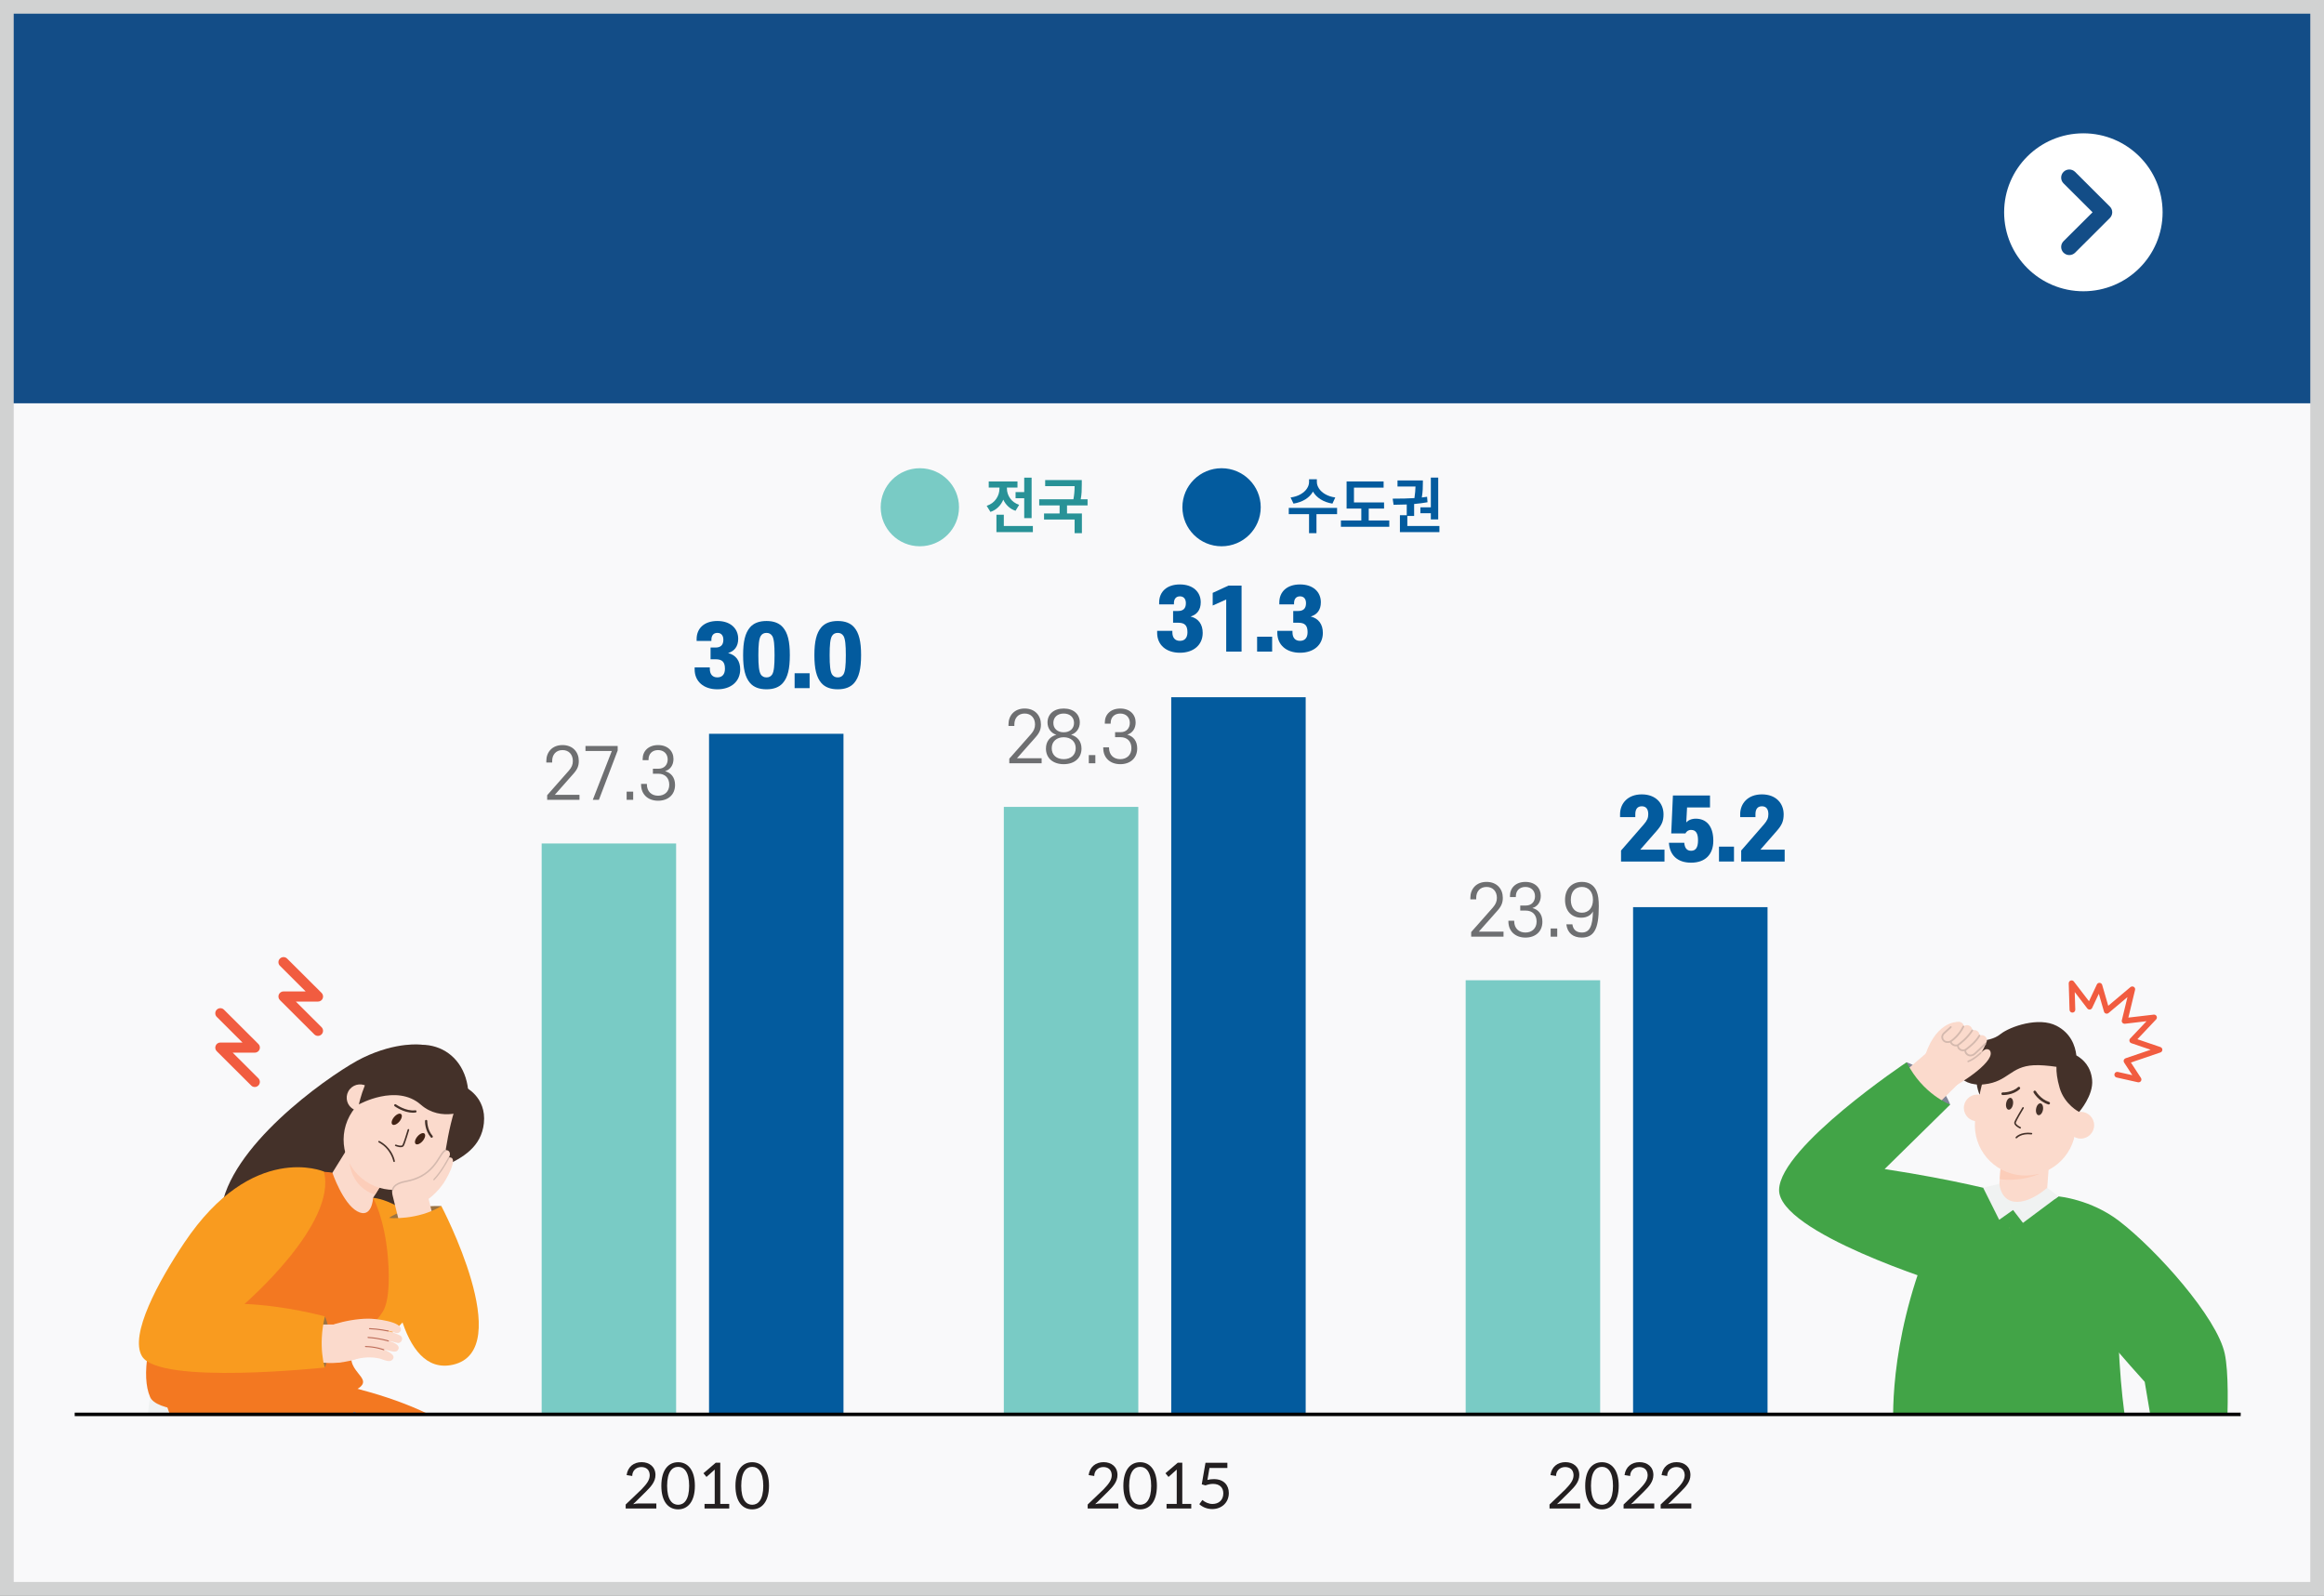 <?xml version="1.0" encoding="utf-8"?>
<!-- Generator: Adobe Illustrator 15.1.0, SVG Export Plug-In . SVG Version: 6.00 Build 0)  -->
<!DOCTYPE svg PUBLIC "-//W3C//DTD SVG 1.1//EN" "http://www.w3.org/Graphics/SVG/1.1/DTD/svg11.dtd">
<svg version="1.1" id="Layer_1" xmlns="http://www.w3.org/2000/svg" xmlns:xlink="http://www.w3.org/1999/xlink" x="0px" y="0px"
	 width="300px" height="206px" viewBox="0 0 300 206" enable-background="new 0 0 300 206" xml:space="preserve">
<rect x="0" y="0" width="300" height="206" fill="#808080" stroke="none"/>
<g>
	<rect x="0.885" y="0.884" fill="#F9F9FA" width="298.23" height="204.229"/>
	<rect x="0.885" y="0.884" fill="#134D87" width="298.23" height="51.18"/>
	<g>
		<path fill="#FFFFFF" d="M279.166,27.406c0,5.633-4.58,10.195-10.23,10.195l0,0c-5.65,0-10.227-4.563-10.227-10.195l0,0
			c0-5.629,4.576-10.195,10.227-10.195l0,0C274.586,17.211,279.166,21.777,279.166,27.406L279.166,27.406z"/>
		<path fill="#134D87" d="M272.355,26.665l-4.486-4.476c-0.413-0.409-1.08-0.409-1.49,0c-0.41,0.412-0.41,1.077,0,1.485l3.746,3.731
			l-3.746,3.73c-0.41,0.412-0.41,1.078,0,1.49c0.207,0.202,0.476,0.304,0.743,0.304c0.269,0,0.541-0.102,0.747-0.304l4.486-4.476
			c0.199-0.203,0.309-0.471,0.309-0.745C272.664,27.128,272.555,26.86,272.355,26.665z"/>
	</g>
	<g>
		<g>
			<path fill="#231F20" d="M84.726,194.745h-3.96v-0.514l2.038-1.949c0.62-0.657,1.069-1.164,1.069-1.851
				c-0.025-0.709-0.475-1.038-1.084-1.038c-0.679,0-1.175,0.481-1.175,1.153l-0.726-0.115c0.152-1.085,0.932-1.67,1.937-1.67
				c1.008,0,1.788,0.607,1.788,1.651c0,0.872-0.563,1.486-1.229,2.151l-1.65,1.627c0.225-0.064,0.468-0.094,0.667-0.094h2.325
				V194.745z"/>
			<path fill="#231F20" d="M87.536,194.856c-1.223,0-2.165-0.954-2.165-3.04c0-2.094,0.942-3.048,2.165-3.048
				c1.215,0,2.165,0.954,2.165,3.048C89.701,193.902,88.751,194.856,87.536,194.856z M87.536,189.369
				c-0.747,0-1.418,0.61-1.418,2.447c0,1.829,0.671,2.447,1.418,2.447c0.75,0,1.425-0.618,1.425-2.447
				C88.961,189.979,88.286,189.369,87.536,189.369z"/>
			<path fill="#231F20" d="M94.136,194.745h-3.188v-0.593h1.313v-4.234c0-0.072,0-0.145,0.008-0.202l-1.07,0.954l-0.395-0.474
				l1.588-1.362h0.588v5.318h1.156V194.745z"/>
			<path fill="#231F20" d="M97.099,194.856c-1.219,0-2.161-0.954-2.161-3.04c0-2.094,0.942-3.048,2.161-3.048
				s2.169,0.954,2.169,3.048C99.268,193.902,98.317,194.856,97.099,194.856z M97.099,189.369c-0.747,0-1.414,0.61-1.414,2.447
				c0,1.829,0.667,2.447,1.414,2.447c0.751,0,1.429-0.618,1.429-2.447C98.527,189.979,97.85,189.369,97.099,189.369z"/>
		</g>
	</g>
	<g>
		<g>
			<path fill="#231F20" d="M144.366,194.745h-3.96v-0.514l2.038-1.949c0.62-0.657,1.069-1.164,1.069-1.851
				c-0.025-0.709-0.475-1.038-1.084-1.038c-0.678,0-1.175,0.481-1.175,1.153l-0.726-0.115c0.152-1.085,0.933-1.67,1.937-1.67
				c1.009,0,1.788,0.607,1.788,1.651c0,0.872-0.563,1.486-1.229,2.151l-1.65,1.627c0.226-0.064,0.468-0.094,0.668-0.094h2.324
				V194.745z"/>
			<path fill="#231F20" d="M147.177,194.856c-1.222,0-2.165-0.954-2.165-3.04c0-2.094,0.943-3.048,2.165-3.048
				c1.215,0,2.165,0.954,2.165,3.048C149.342,193.902,148.392,194.856,147.177,194.856z M147.177,189.369
				c-0.747,0-1.418,0.61-1.418,2.447c0,1.829,0.671,2.447,1.418,2.447c0.751,0,1.425-0.618,1.425-2.447
				C148.602,189.979,147.928,189.369,147.177,189.369z"/>
			<path fill="#231F20" d="M153.777,194.745h-3.188v-0.593h1.313v-4.234c0-0.072,0-0.145,0.007-0.202l-1.069,0.954l-0.396-0.474
				l1.588-1.362h0.588v5.318h1.157V194.745z"/>
			<path fill="#231F20" d="M156.711,190.952c1.247,0,1.915,0.767,1.915,1.793c0,1.251-0.943,2.072-2.14,2.072
				c-0.711,0-1.306-0.289-1.669-0.633l0.396-0.539c0.352,0.297,0.823,0.514,1.302,0.514c0.813,0,1.4-0.506,1.4-1.37
				c0-0.773-0.497-1.223-1.342-1.223c-0.313,0-0.62,0.072-0.965,0.195l-0.476-0.137l0.482-2.784h2.825v0.673h-2.31l-0.265,1.54
				C156.138,190.981,156.421,190.952,156.711,190.952z"/>
		</g>
	</g>
	<g>
		<g>
			<path fill="#231F20" d="M203.981,194.745h-3.956v-0.514l2.034-1.949c0.62-0.657,1.07-1.164,1.07-1.851
				c-0.022-0.709-0.476-1.038-1.088-1.038c-0.675,0-1.175,0.481-1.175,1.153l-0.722-0.115c0.152-1.085,0.932-1.67,1.939-1.67
				c1.005,0,1.784,0.607,1.784,1.651c0,0.872-0.562,1.486-1.232,2.151l-1.646,1.627c0.225-0.064,0.464-0.094,0.667-0.094h2.324
				V194.745z"/>
			<path fill="#231F20" d="M206.792,194.856c-1.222,0-2.161-0.954-2.161-3.04c0-2.094,0.939-3.048,2.161-3.048
				c1.215,0,2.165,0.954,2.165,3.048C208.957,193.902,208.007,194.856,206.792,194.856z M206.792,189.369
				c-0.747,0-1.414,0.61-1.414,2.447c0,1.829,0.667,2.447,1.414,2.447s1.426-0.618,1.426-2.447
				C208.218,189.979,207.539,189.369,206.792,189.369z"/>
			<path fill="#231F20" d="M213.545,194.745h-3.96v-0.514l2.038-1.949c0.62-0.657,1.069-1.164,1.069-1.851
				c-0.025-0.709-0.475-1.038-1.084-1.038c-0.678,0-1.175,0.481-1.175,1.153l-0.726-0.115c0.152-1.085,0.932-1.67,1.937-1.67
				c1.008,0,1.788,0.607,1.788,1.651c0,0.872-0.563,1.486-1.229,2.151l-1.65,1.627c0.226-0.064,0.468-0.094,0.668-0.094h2.324
				V194.745z"/>
			<path fill="#231F20" d="M218.328,194.745h-3.956v-0.514l2.034-1.949c0.62-0.657,1.069-1.164,1.069-1.851
				c-0.021-0.709-0.475-1.038-1.088-1.038c-0.674,0-1.175,0.481-1.175,1.153l-0.722-0.115c0.152-1.085,0.933-1.67,1.94-1.67
				c1.005,0,1.784,0.607,1.784,1.651c0,0.872-0.563,1.486-1.233,2.151l-1.646,1.627c0.226-0.064,0.465-0.094,0.668-0.094h2.324
				V194.745z"/>
		</g>
	</g>
	<g>
		<g>
			<g>
				<path fill="#6E6F71" d="M74.027,99.886l-2.408,2.723h3.185v0.646h-4.171v-0.595l2.792-3.165
					c0.385-0.436,0.522-0.799,0.522-1.251c0-0.824-0.504-1.41-1.334-1.41c-0.842,0-1.335,0.595-1.335,1.41v0.195h-0.754v-0.204
					c0-1.117,0.739-2.048,2.089-2.048c1.355,0,2.103,0.931,2.103,2.048C74.716,98.857,74.557,99.291,74.027,99.886z"/>
				<path fill="#6E6F71" d="M75.579,96.303h4.156v0.584l-2.423,6.368h-0.79l2.455-6.305h-3.398V96.303z"/>
				<path fill="#6E6F71" d="M81.737,103.255h-0.845v-1.056h0.845V103.255z"/>
				<path fill="#6E6F71" d="M84.986,99.886h-0.703v-0.647h0.725c0.762,0,1.183-0.533,1.183-1.198c0-0.718-0.508-1.206-1.24-1.206
					c-0.754,0-1.233,0.488-1.233,1.206v0.098h-0.758v-0.159c0-1.011,0.74-1.791,1.991-1.791c1.247,0,1.987,0.78,1.987,1.791
					c0,0.781-0.399,1.374-1.088,1.578c0.776,0.204,1.291,0.809,1.291,1.773c0,1.26-0.889,2.041-2.19,2.041
					c-1.287,0-2.194-0.799-2.194-2.084v-0.089h0.747v0.053c0,0.939,0.613,1.473,1.447,1.473c0.83,0,1.443-0.524,1.443-1.419
					C86.394,100.426,85.842,99.886,84.986,99.886z"/>
			</g>
		</g>
		<g>
			<g>
				<path fill="#035B9E" d="M93.581,86.339c0-0.896-0.366-1.228-1.204-1.228h-0.652v-1.517h0.652c0.603,0,1.001-0.276,1.001-1.003
					c0-0.566-0.29-0.886-0.776-0.886c-0.479,0-0.769,0.319-0.769,0.886v0.149h-1.907v-0.234c0-1.389,0.986-2.338,2.676-2.338
					c1.684,0,2.691,0.96,2.691,2.305c0,1.025-0.526,1.602-1.306,1.837c1.016,0.246,1.563,1.015,1.563,2.115
					c0,1.547-1.179,2.562-2.949,2.562c-1.762,0-2.93-1.015-2.93-2.562v-0.268h1.958v0.181c0,0.716,0.355,1.111,0.972,1.111
					C93.226,87.45,93.581,87.055,93.581,86.339z"/>
				<path fill="#035B9E" d="M101.066,88.165c-0.468,0.546-1.175,0.822-2.118,0.822c-0.954,0-1.661-0.276-2.132-0.822
					c-0.62-0.726-0.889-1.815-0.889-3.587c0-1.773,0.269-2.861,0.889-3.588c0.471-0.545,1.178-0.821,2.132-0.821
					c0.943,0,1.65,0.276,2.118,0.821c0.624,0.727,0.892,1.814,0.892,3.588C101.958,86.35,101.69,87.439,101.066,88.165z
					 M99.688,82.102c-0.182-0.278-0.421-0.396-0.74-0.396s-0.58,0.117-0.747,0.396c-0.225,0.372-0.305,1.143-0.305,2.477
					s0.08,2.092,0.305,2.477c0.167,0.278,0.428,0.396,0.747,0.396s0.559-0.117,0.74-0.396c0.225-0.385,0.297-1.143,0.297-2.477
					S99.913,82.474,99.688,82.102z"/>
				<path fill="#035B9E" d="M104.512,88.837h-1.937v-1.922h1.937V88.837z"/>
				<path fill="#035B9E" d="M110.267,88.165c-0.468,0.546-1.179,0.822-2.121,0.822c-0.95,0-1.658-0.276-2.129-0.822
					c-0.62-0.726-0.889-1.815-0.889-3.587c0-1.773,0.269-2.861,0.889-3.588c0.471-0.545,1.179-0.821,2.129-0.821
					c0.942,0,1.653,0.276,2.121,0.821c0.62,0.727,0.889,1.814,0.889,3.588C111.155,86.35,110.887,87.439,110.267,88.165z
					 M108.885,82.102c-0.182-0.278-0.417-0.396-0.739-0.396c-0.319,0-0.577,0.117-0.747,0.396c-0.226,0.372-0.302,1.143-0.302,2.477
					s0.076,2.092,0.302,2.477c0.17,0.278,0.428,0.396,0.747,0.396c0.322,0,0.558-0.117,0.739-0.396
					c0.225-0.385,0.301-1.143,0.301-2.477S109.109,82.474,108.885,82.102z"/>
			</g>
		</g>
		<rect x="91.528" y="94.729" fill="#035B9E" width="17.356" height="87.851"/>
		<rect x="69.922" y="108.89" fill="#79CBC5" width="17.356" height="73.689"/>
	</g>
	<g>
		<g>
			<g>
				<path fill="#6E6F71" d="M133.69,95.168l-2.412,2.722h3.184v0.647h-4.174v-0.595l2.796-3.165
					c0.381-0.436,0.526-0.799,0.526-1.251c0-0.824-0.508-1.41-1.335-1.41c-0.849,0-1.334,0.595-1.334,1.41v0.195h-0.758v-0.204
					c0-1.117,0.739-2.049,2.092-2.049c1.35,0,2.097,0.932,2.097,2.049C134.372,94.139,134.212,94.573,133.69,95.168z"/>
				<path fill="#6E6F71" d="M135.018,96.639c0-0.922,0.515-1.551,1.342-1.782c-0.704-0.222-1.139-0.842-1.139-1.587
					c0-1.047,0.79-1.801,2.089-1.801c1.302,0,2.081,0.754,2.081,1.801c0,0.745-0.424,1.365-1.128,1.587
					c0.827,0.231,1.346,0.86,1.346,1.782c0,1.251-0.936,2.015-2.299,2.015C135.953,98.653,135.018,97.89,135.018,96.639z
					 M137.31,98.006c0.91,0,1.552-0.524,1.552-1.41c0-0.879-0.642-1.419-1.552-1.419c-0.907,0-1.545,0.54-1.545,1.419
					C135.765,97.481,136.402,98.006,137.31,98.006z M137.31,92.116c-0.798,0-1.335,0.479-1.335,1.215s0.537,1.206,1.335,1.206
					c0.794,0,1.334-0.471,1.334-1.206S138.104,92.116,137.31,92.116z"/>
				<path fill="#6E6F71" d="M141.396,98.537h-0.846v-1.056h0.846V98.537z"/>
				<path fill="#6E6F71" d="M144.649,95.168h-0.704v-0.647h0.719c0.769,0,1.182-0.533,1.182-1.198c0-0.718-0.504-1.206-1.232-1.206
					c-0.759,0-1.24,0.488-1.24,1.206v0.098h-0.755v-0.159c0-1.011,0.74-1.792,1.995-1.792c1.243,0,1.983,0.781,1.983,1.792
					c0,0.78-0.402,1.374-1.084,1.578c0.771,0.204,1.287,0.808,1.287,1.773c0,1.26-0.889,2.041-2.187,2.041
					c-1.291,0-2.198-0.8-2.198-2.085V96.48h0.747v0.052c0,0.94,0.613,1.474,1.451,1.474c0.826,0,1.439-0.524,1.439-1.419
					C146.053,95.708,145.501,95.168,144.649,95.168z"/>
			</g>
		</g>
		<g>
			<g>
				<path fill="#035B9E" d="M153.284,81.621c0-0.896-0.366-1.228-1.201-1.228h-0.652v-1.517h0.652c0.603,0,0.998-0.277,0.998-1.004
					c0-0.565-0.29-0.886-0.772-0.886s-0.77,0.32-0.77,0.886v0.15h-1.907v-0.235c0-1.388,0.986-2.337,2.677-2.337
					c1.683,0,2.69,0.96,2.69,2.305c0,1.025-0.529,1.602-1.309,1.837c1.019,0.245,1.563,1.014,1.563,2.114
					c0,1.548-1.175,2.562-2.944,2.562c-1.767,0-2.935-1.014-2.935-2.562V81.44h1.962v0.181c0,0.716,0.353,1.111,0.973,1.111
					C152.932,82.732,153.284,82.337,153.284,81.621z"/>
				<path fill="#035B9E" d="M158.288,84.119v-6.727l-1.744,0.781v-1.635l2.034-0.939h1.694v8.52H158.288z"/>
				<path fill="#035B9E" d="M164.218,84.119h-1.94v-1.922h1.94V84.119z"/>
				<path fill="#035B9E" d="M168.794,81.621c0-0.896-0.362-1.228-1.2-1.228h-0.652v-1.517h0.652c0.599,0,0.997-0.277,0.997-1.004
					c0-0.565-0.29-0.886-0.772-0.886s-0.772,0.32-0.772,0.886v0.15h-1.903v-0.235c0-1.388,0.982-2.337,2.676-2.337
					c1.683,0,2.688,0.96,2.688,2.305c0,1.025-0.522,1.602-1.306,1.837c1.016,0.245,1.563,1.014,1.563,2.114
					c0,1.548-1.179,2.562-2.945,2.562c-1.766,0-2.934-1.014-2.934-2.562V81.44h1.958v0.181c0,0.716,0.355,1.111,0.976,1.111
					S168.794,82.337,168.794,81.621z"/>
			</g>
		</g>
		<rect x="151.191" y="90.011" fill="#035B9E" width="17.356" height="92.568"/>
		<rect x="129.581" y="104.168" fill="#79CBC5" width="17.36" height="78.411"/>
	</g>
	<g>
		<g>
			<g>
				<path fill="#6E6F71" d="M193.31,117.553l-2.408,2.719h3.184v0.65h-4.174v-0.597l2.796-3.163
					c0.381-0.438,0.522-0.803,0.522-1.251c0-0.824-0.508-1.41-1.335-1.41c-0.845,0-1.334,0.593-1.334,1.41v0.195h-0.755V115.9
					c0-1.117,0.74-2.049,2.089-2.049c1.353,0,2.1,0.932,2.1,2.049C193.994,116.522,193.835,116.956,193.31,117.553z"/>
				<path fill="#6E6F71" d="M196.95,117.553h-0.703v-0.651h0.721c0.766,0,1.183-0.531,1.183-1.196c0-0.72-0.504-1.204-1.236-1.204
					c-0.755,0-1.237,0.484-1.237,1.204v0.098h-0.758v-0.159c0-1.013,0.74-1.792,1.995-1.792c1.247,0,1.983,0.779,1.983,1.792
					c0,0.781-0.398,1.374-1.084,1.576c0.775,0.206,1.291,0.81,1.291,1.775c0,1.262-0.893,2.043-2.19,2.043
					c-1.291,0-2.198-0.803-2.198-2.087v-0.09h0.747v0.054c0,0.94,0.617,1.472,1.451,1.472c0.827,0,1.443-0.521,1.443-1.417
					C198.357,118.091,197.806,117.553,196.95,117.553z"/>
				<path fill="#6E6F71" d="M201.019,120.922h-0.848v-1.056h0.848V120.922z"/>
				<path fill="#6E6F71" d="M204.127,118.471c-1.266,0-2.1-0.875-2.1-2.307s0.899-2.313,2.18-2.313c0.896,0,1.556,0.4,1.896,1.206
					c0.203,0.478,0.282,1.106,0.282,1.916c0,1.569-0.159,2.589-0.551,3.218c-0.355,0.604-0.917,0.847-1.646,0.847
					c-1.109,0-1.86-0.579-1.994-1.707h0.783c0.091,0.701,0.536,1.056,1.219,1.056c1.015,0,1.389-0.817,1.436-2.729
					C205.389,118.146,204.855,118.471,204.127,118.471z M204.207,114.501c-0.874,0-1.433,0.611-1.433,1.663
					c0,1.049,0.559,1.663,1.433,1.663c0.845,0,1.425-0.614,1.425-1.663C205.632,115.112,205.052,114.501,204.207,114.501z"/>
			</g>
		</g>
		<g>
			<g>
				<path fill="#035B9E" d="M213.85,107.271l-2.11,2.413h3.126v1.536h-5.61v-1.419l2.955-3.395c0.406-0.47,0.559-0.812,0.559-1.293
					c0-0.65-0.269-1.024-0.838-1.024c-0.555,0-0.834,0.363-0.834,1.024v0.375h-1.969v-0.364c0-1.398,0.993-2.572,2.803-2.572
					c1.832,0,2.808,1.174,2.808,2.572C214.738,106.01,214.513,106.513,213.85,107.271z"/>
				<path fill="#035B9E" d="M217.57,107.59h-1.835l0.218-4.89h4.787v1.538h-2.96l-0.104,1.943c0.246-0.289,0.674-0.491,1.229-0.491
					c1.319,0,2.263,0.896,2.263,2.851c0,1.741-1.009,2.829-2.872,2.829c-1.777,0-2.764-0.992-2.858-2.572h1.98
					c0.055,0.672,0.334,1.036,0.878,1.036c0.591,0,0.899-0.407,0.899-1.348c0-0.853-0.247-1.345-0.899-1.345
					C217.933,107.142,217.697,107.335,217.57,107.59z"/>
				<path fill="#035B9E" d="M223.837,111.22H221.9v-1.921h1.937V111.22z"/>
				<path fill="#035B9E" d="M229.36,107.271l-2.111,2.413h3.13v1.536h-5.613v-1.419l2.955-3.395c0.406-0.47,0.555-0.812,0.555-1.293
					c0-0.65-0.269-1.024-0.834-1.024c-0.559,0-0.834,0.363-0.834,1.024v0.375h-1.973v-0.364c0-1.398,0.997-2.572,2.807-2.572
					c1.831,0,2.807,1.174,2.807,2.572C230.248,106.01,230.023,106.513,229.36,107.271z"/>
			</g>
		</g>
		<rect x="210.811" y="117.111" fill="#035B9E" width="17.356" height="65.468"/>
		<rect x="189.2" y="126.548" fill="#79CBC5" width="17.36" height="56.031"/>
	</g>
	<g>
		<g>
			<defs>
				<rect id="SVGID_1_" x="227.224" y="129.938" width="64.732" height="52.641"/>
			</defs>
			<clipPath id="SVGID_2_">
				<use xlink:href="#SVGID_1_"  overflow="visible"/>
			</clipPath>
			<g id="_x38__1_" clip-path="url(#SVGID_2_)">
				<path fill="#808496" d="M246.118,137.134c0,0,3.996,1.315,5.628,5.466C251.746,142.6,246.673,142.285,246.118,137.134z"/>
				<path fill="#31323D" d="M223.155,189.571c4.123-2.759,25.319-4.36,25.319-4.36s10.046,3.749,23.587,0.397
					c0,0,20.979,1.895,23.812,2.423c2.836,0.527,5.958,3.142,5.338,6.851l-37.49,5.148c-1.342,0.181-6.23,1.877-8.417,1.854h-31.547
					C222.197,197.818,220.519,191.336,223.155,189.571z"/>
				<path fill="#656670" d="M260.482,198.208c0,0-0.809,6.063,2.578,10.641C263.061,208.849,266.513,203.498,260.482,198.208z"/>
				<path fill="#F0F2F2" d="M296.337,194.047L296.337,194.047c-0.479-3.315-3.865-5.372-7.042-4.27l-30.144,10.48
					c-1.966,0.688-3.003,2.824-2.321,4.787c0.643,1.829,2.575,2.849,4.432,2.415l31.043-7.483
					C294.981,199.325,296.729,196.762,296.337,194.047z"/>
				<path fill="#31323D" d="M260.482,198.208c0,0,3.456,5.503,2.578,10.641c0,0,25.085-4.592,34.554-8.591
					c1.015-0.426,1.838-1.113,2.466-1.959c2.995-4.024,0.442-9.751-4.529-10.441c-1.578-0.217-3.519-0.225-5.879,0.174
					C278.582,189.903,260.482,198.208,260.482,198.208z"/>
				<path fill="#656670" d="M250.223,215.707c0,0-2.574,5.553-7.891,7.614C242.332,223.321,242.288,216.958,250.223,215.707z"/>
				<path fill="#F0F2F2" d="M225.069,196.245L225.069,196.245c2.256-2.628,6.361-2.553,8.516,0.159l16.66,21.75
					c1.298,1.623,1.022,3.984-0.609,5.271c-1.523,1.207-3.706,1.034-5.041-0.318l-19.311-20.025
					C223.452,201.198,223.365,198.237,225.069,196.245z"/>
				<path fill="#31323D" d="M250.223,215.707c0,0-5.874,2.802-7.891,7.614c0,0-17.875-15.622-20.896-22.181
					c-3.102-6.735-0.715-11.106,3.002-12.202c0,0,3.616-0.246,8.029,3.887C240.671,200.497,250.223,215.707,250.223,215.707z"/>
				<path fill="#656670" d="M260.482,198.342c-0.051,0-0.098-0.028-0.12-0.079c-0.028-0.068,0-0.145,0.065-0.174
					c0.105-0.051,10.364-4.631,22.539-8.598c0.068-0.021,0.141,0.019,0.17,0.087c0.021,0.072-0.021,0.145-0.087,0.167
					c-12.159,3.962-22.411,8.535-22.513,8.583C260.519,198.335,260.5,198.342,260.482,198.342z"/>
				<path fill="#656670" d="M265.346,208.549c-0.008,0-0.008,0-0.015,0c-0.072-0.008-0.123-0.072-0.12-0.148
					c0.639-6.37-2.527-11.057-2.557-11.106c-0.04-0.062-0.021-0.145,0.036-0.181c0.059-0.044,0.146-0.029,0.186,0.028
					c0.032,0.051,3.245,4.815,2.6,11.287C265.473,208.494,265.414,208.549,265.346,208.549z"/>
				<path fill="#656670" d="M268.072,208.014h-0.003c-0.076-0.004-0.135-0.069-0.127-0.142c0.555-7.78-2.861-11.519-2.898-11.555
					c-0.051-0.054-0.047-0.141,0.012-0.188c0.051-0.051,0.138-0.044,0.185,0.007c0.036,0.036,3.532,3.847,2.97,11.757
					C268.203,207.963,268.146,208.014,268.072,208.014z"/>
				<path fill="#656670" d="M240.497,202.022c-0.036,0-0.08-0.021-0.105-0.051c-0.043-0.058-4.398-5.61-6.647-7.719
					c-0.054-0.047-0.058-0.134-0.007-0.188c0.051-0.055,0.134-0.055,0.188-0.004c2.263,2.118,6.633,7.689,6.68,7.744
					c0.044,0.058,0.029,0.141-0.021,0.188C240.555,202.008,240.525,202.022,240.497,202.022z"/>
				<path fill="#656670" d="M240.497,221.82c-0.015,0-0.029,0-0.044-0.007c-0.072-0.025-0.104-0.102-0.079-0.17
					c0.018-0.047,1.878-4.964,8.521-8.026c0.065-0.029,0.146-0.004,0.174,0.065c0.033,0.068,0,0.145-0.064,0.173
					c-6.543,3.02-8.363,7.831-8.381,7.878C240.605,221.788,240.551,221.82,240.497,221.82z"/>
				<path fill="#656670" d="M238.313,219.836c-0.018,0-0.032-0.004-0.051-0.011c-0.065-0.029-0.098-0.108-0.068-0.174
					c0.021-0.055,2.44-5.727,9.2-8.294c0.068-0.025,0.145,0.008,0.174,0.08c0.029,0.064-0.007,0.141-0.08,0.166
					c-6.65,2.53-9.029,8.095-9.052,8.149C238.415,219.803,238.368,219.836,238.313,219.836z"/>
				<path fill="#F0F2F2" d="M243.354,221.784c0,0,2.281,7.289,3.137,9.928c0.853,2.64,2.702,0.709,3.21-1.934
					c0.348-1.805,1.2-5.098,2.197-6.093c0.994-0.99,1.683-2.306,1.124-3.752c-0.696-1.797-3.608-3.022-3.608-3.022
					S246.669,219.97,243.354,221.784z"/>
				<path fill="#414F81" d="M254.307,219.369c0.159,0.152,0.29,0.333,0.381,0.528c0.229,0.487,0.231,1.059-0.048,1.555
					l-6.342,11.345c-0.316,0.564-0.882,0.81-1.44,0.781c-0.167-0.008-0.333-0.044-0.497-0.102c-0.485-0.174-0.896-0.571-1.029-1.157
					l-0.548-2.364l-0.942-6.634c3.735-2.145,5.505-6.505,5.505-6.505l2.546,1.266l1.95,0.969
					C254.02,219.131,254.176,219.239,254.307,219.369z"/>
				<path fill="#616A97" d="M246.321,233.581c0.485,0.178,1.116,0.156,1.609-0.206c0.175-0.123,0.334-0.296,0.465-0.521v-0.007
					l6.346-11.338c0.102-0.181,0.167-0.38,0.196-0.579c0.102-0.585-0.095-1.207-0.555-1.641c0,0-0.011-0.008-0.04-0.025
					c-0.015-0.008-0.036-0.011-0.059-0.008c-0.021,0.004-0.043,0.019-0.058,0.04c-0.015,0-0.018,0.007-0.021,0.019l-1.701,3.022
					l-2.049,3.637l-1.806,3.203l-2.39,4.244c-0.004,0.004-0.004,0.008-0.004,0.008c-0.011,0.032-0.015,0.062-0.004,0.083
					C246.267,233.545,246.292,233.57,246.321,233.581z"/>
				<path fill="#616A97" d="M244.783,229.955c0,0,0.044,3.131,1.538,3.626l2.407-4.371
					C248.729,229.21,246.575,228.339,244.783,229.955z"/>
				<path fill="#616A97" d="M251.892,218.082c0,0-1.233,2.574,0.616,4.256l1.875-3.048
					C254.383,219.29,253.53,218.751,251.892,218.082z"/>
				<path fill="#F79E84" d="M258.753,184.145l-0.954,0.278c-5.704-0.423-9.545,0.21-9.121-5.481l1.176-15.77
					c0.428-5.688,6.092-9.675,11.101-9.53l0.373,0.028c4.766,0.354,9.987,5.376,9.566,11.063l-1.182,15.771
					C269.291,186.194,264.457,184.567,258.753,184.145z"/>
				<polygon fill="#FBDACC" points="264.758,146.809 264.04,156.461 257.86,156.006 258.578,146.353 				"/>
				<path fill="#FCCDB9" d="M263.249,151.552c-2.698,1.121-5.105,0.672-5.105,0.672l0.138-1.872L263.249,151.552z"/>
				<path fill="#443129" d="M255.551,141.335c0,0-0.81-1.722-0.2-3.464l1.944,0.51C257.295,138.381,256.091,139.693,255.551,141.335
					z"/>
				<path fill="#FBDACC" d="M260.269,151.652L260.269,151.652c-3.54-0.646-5.883-4.034-5.229-7.56l0.616-3.315
					c0.653-3.524,4.047-5.856,7.583-5.209l0,0c3.536,0.65,5.879,4.038,5.226,7.566l-0.612,3.312
					C267.202,149.976,263.804,152.304,260.269,151.652z"/>
				<circle fill="#FBDACC" cx="268.598" cy="145.263" r="1.729"/>
				<path fill="#FBDACC" d="M256.942,143.345c-0.177,0.937-1.076,1.551-2.02,1.381c-0.936-0.174-1.556-1.07-1.385-2.01
					c0.174-0.933,1.073-1.555,2.013-1.381C256.489,141.508,257.113,142.404,256.942,143.345z"/>
				<path fill="#443129" d="M262.836,143.124c-0.08,0.416,0.058,0.796,0.297,0.843c0.247,0.043,0.508-0.261,0.588-0.68
					c0.072-0.42-0.062-0.799-0.305-0.843C263.173,142.397,262.912,142.705,262.836,143.124z"/>
				<path fill="#443129" d="M258.97,142.412c-0.079,0.423,0.059,0.799,0.298,0.846c0.246,0.043,0.508-0.26,0.58-0.68
					c0.08-0.419-0.055-0.795-0.297-0.846C259.304,141.692,259.046,141.992,258.97,142.412z"/>
				<path fill="#443129" d="M252.769,135.983c1.498-2.133,3.779-1.128,5.454-2.473c1.237-0.99,4.95-2.277,7.253-1.081
					c1.828,0.951,2.408,2.549,2.557,3.821c0.918,0.521,1.872,1.461,2.035,3.16c0.195,1.996-1.676,4.14-1.676,4.14
					s-1.886-0.943-2.517-3.103c-0.334-1.146-0.436-2.035-0.413-2.722c-0.998-0.145-2.101-0.253-2.945-0.203
					c-3.014,0.159-3.285,2.115-6.346,2.459C252.624,140.38,251.731,137.463,252.769,135.983z"/>
				<path fill="#42A447" d="M258.02,153.837c0,0-7.01,1.128-9.937,9.212c-4.583,12.661-3.619,22.097-3.619,22.097
					c0.211,1.58,7.659,3.283,12.766,3.659c6.611,0.491,15.094-1.229,17.613-2.965c0,0-0.809-3.084-1.236-10.007
					c-0.58-9.443,0.472-17.51-9.407-21.534C264.199,154.299,259.09,157.333,258.02,153.837z"/>
				<path fill="#443129" d="M260.779,145.691c0.04,0.003,0.076-0.022,0.095-0.059c0.025-0.05,0-0.108-0.051-0.134
					c-0.222-0.101-0.664-0.383-0.602-0.574c0.083-0.271,0.765-1.429,1.019-1.848c0.029-0.051,0.015-0.108-0.036-0.138
					c-0.047-0.028-0.109-0.015-0.138,0.033c-0.036,0.062-0.929,1.543-1.041,1.891c-0.127,0.419,0.627,0.781,0.715,0.82
					C260.754,145.688,260.762,145.691,260.779,145.691z"/>
				<path fill="#443129" d="M260.551,140.312c-0.018,0.011-0.043,0.021-0.058,0.04c-0.754,0.708-1.951,0.68-1.958,0.676
					c-0.095-0.004-0.175,0.072-0.178,0.162c-0.004,0.095,0.068,0.174,0.163,0.178c0.058,0,1.349,0.04,2.205-0.771
					c0.065-0.064,0.072-0.173,0.007-0.238C260.682,140.304,260.613,140.293,260.551,140.312z"/>
				<path fill="#443129" d="M262.724,140.807c-0.047-0.019-0.098-0.015-0.142,0.007c-0.087,0.051-0.116,0.152-0.069,0.231
					c0.025,0.047,0.649,1.14,1.894,1.533c0.091,0.029,0.185-0.021,0.214-0.108s-0.021-0.188-0.108-0.21
					c-1.11-0.357-1.697-1.37-1.701-1.381C262.789,140.847,262.76,140.821,262.724,140.807z"/>
				<path fill="#808496" d="M279.373,193.324c0,0,3.274,1.583,7.535-0.358C286.908,192.966,283.26,190.735,279.373,193.324z"/>
				<path fill="#F79E84" d="M282.44,194.018c0,0-1.211,2.488-0.663,4.704c0.544,2.216,1.262,2.961,2.143,3.366
					c0.885,0.404,2.173-3.521,1.9-5.019C285.552,195.572,284.642,193.971,282.44,194.018z"/>
				<path fill="#F79E84" d="M281.795,194.835c-0.79,1.476-1.295,3.103-1.45,4.766c-0.008,0.209-0.04,0.553-0.029,0.767
					c-0.043,0.419,0.072,0.982,0.609,0.965c0.486,0.004,0.616-0.488,0.631-0.879c0.269-1.615,0.986-3.159,1.958-4.469
					C284.631,194.777,282.513,193.36,281.795,194.835z"/>
				<path fill="#F79E84" d="M281.766,198.754c0.24,1.718,0.152,3.5-0.29,5.178c-0.174,0.625,0.776,0.951,1.03,0.361
					c0.305-0.658,0.555-1.353,0.754-2.05c0.33-1.233,0.556-2.506,0.559-3.782C283.768,196.921,281.386,197.25,281.766,198.754z"/>
				<path fill="#F79E84" d="M282.47,199.484c0.297,1.121,0.398,2.3,0.352,3.456c0.127,0.688-0.678,2.003,0.229,2.271
					c0.936,0.178,1.189-2.462,1.353-3.142c0.142-1.045,0.207-2.115,0.069-3.171C284.225,197.33,281.835,198.024,282.47,199.484z"/>
				<path fill="#F79E84" d="M283.318,199.528c0.686,1.547,0.921,3.318,0.602,4.985c-0.116,0.637,0.856,0.886,1.06,0.278
					c0.261-0.701,0.445-1.438,0.529-2.184c0.138-1.381,0.068-2.81-0.363-4.14C284.559,196.834,282.187,198.197,283.318,199.528z"/>
				<path fill="#F79E84" d="M284.058,197.358c0.893,1.516,1.43,3.275,1.451,5.033c0.174,0.701-0.66,2.198,0.218,2.437
					c1.211,0.159,1.218-3.572,1.153-4.414c-0.124-1.443-0.457-2.878-1.089-4.19C285.088,194.864,283.086,196.166,284.058,197.358z"
					/>
				<path fill="#B15B47" d="M283.043,202.048c0.015-0.408,0.007-0.85-0.059-1.247c-0.007-0.058-0.058-0.094-0.116-0.087
					c-0.054,0.011-0.094,0.062-0.087,0.115c0.192,1.197-0.119,2.791-0.123,2.806c-0.015,0.055,0.021,0.108,0.08,0.116
					c0.058,0.011,0.108-0.025,0.119-0.08C282.868,203.628,283.01,202.897,283.043,202.048z"/>
				<path fill="#B15B47" d="M284.232,202.5c0.015-0.391,0.015-0.811-0.029-1.172c-0.007-0.058-0.051-0.101-0.108-0.094
					c-0.059,0.007-0.095,0.058-0.088,0.115c0.105,0.962-0.079,2.43-0.087,2.444c-0.007,0.058,0.036,0.108,0.091,0.116
					c0.055,0.007,0.105-0.033,0.112-0.087C284.131,203.783,284.203,203.187,284.232,202.5z"/>
				<path fill="#B15B47" d="M285.57,202.702L285.57,202.702c0-0.051,0.011-1.121-0.171-1.916c-0.014-0.051-0.064-0.087-0.123-0.072
					c-0.051,0.011-0.087,0.065-0.072,0.119c0.174,0.771,0.159,1.854,0.159,1.862c0,0.058,0.051,0.104,0.102,0.104
					C285.523,202.8,285.566,202.757,285.57,202.702z"/>
				<path fill="#F79E84" d="M285.893,195.793l-0.377-20.019c-0.011-0.578-0.195-1.167-0.569-1.677l-0.155-0.21l-8.776-11.559
					c-0.025-0.032-3.873-4.559-3.895-4.588c-1.386-1.746-3.921-2.043-5.672-0.665c-1.748,1.374-2.046,3.904-0.668,5.647
					l12.715,14.815l2.64,18.634c0.167,1.179,1.189,2.075,2.412,2.05C284.863,198.197,285.918,197.113,285.893,195.793z"/>
				<path fill="#42A447" d="M265.719,154.455c0,0,4.163,0.354,7.837,3.174c4.845,3.721,12.631,12.448,13.632,17.126
					c1.005,4.686-0.279,18.211-0.279,18.211s-3.801-1.24-7.535,0.358l-2.518-14.932c0,0-11.488-12.593-13.186-17.166
					C261.973,156.656,265.719,154.455,265.719,154.455z"/>
				<path fill="#808496" d="M279.141,192.073c0.015,0,0.036,0,0.055-0.011c4.104-2.147,7.764-0.539,7.8-0.521
					c0.055,0.018,0.116,0,0.146-0.055c0.025-0.058,0-0.123-0.055-0.148c-0.04-0.018-3.789-1.67-7.996,0.528
					c-0.051,0.025-0.072,0.09-0.044,0.148C279.064,192.052,279.101,192.073,279.141,192.073z"/>
				<path fill="#808496" d="M278.843,190.309c0.019,0,0.037,0,0.059-0.015c3.771-2.147,8.185-0.484,8.231-0.47
					c0.055,0.021,0.12-0.007,0.139-0.062c0.025-0.058-0.004-0.119-0.059-0.141c-0.047-0.019-4.555-1.722-8.424,0.484
					c-0.055,0.028-0.069,0.094-0.04,0.151C278.771,190.291,278.807,190.309,278.843,190.309z"/>
				<path fill="#FBDACC" d="M256.591,155.637l-15.318-4.331l12.406-12.271c1.03-1.026,1.113-2.697,0.149-3.811
					c-1.009-1.175-2.785-1.309-3.961-0.3l-18.089,15.51c-0.493,0.423-0.877,0.987-1.084,1.645c-0.595,1.884,0.464,3.891,2.354,4.477
					l0.167,0.05l21.124,6.569c0.025,0.011,0.076,0.022,0.098,0.033c2.101,0.589,4.279-0.626,4.874-2.716
					C259.905,158.399,258.688,156.227,256.591,155.637z"/>
				<path fill="#FBDACC" d="M252.207,139.552c0,0,3.405-2.545,4.148-4.877c0,0-2.093-1.533-3.725-2.733c0,0-2.959-0.134-4.352,5.087
					C247.854,138.623,250.027,138.608,252.207,139.552z"/>
				<path fill="#FBDACC" d="M252.116,140.322c0.997-0.456,5.773-3.479,4.714-4.754c-0.783-0.571-1.218,0.943-2.887,1.504
					c-1.139,0.383-3.169,0.025-3.01,1.674C251.043,139.477,251.456,140.647,252.116,140.322z"/>
				<path fill="#D4B9AE" d="M254.045,137.134c-0.036-0.008-0.064-0.033-0.079-0.065c-0.022-0.058,0.007-0.116,0.062-0.138
					c0.794-0.296,1.56-1.056,1.566-1.063c0.044-0.04,0.108-0.044,0.148,0c0.04,0.043,0.04,0.108,0,0.145
					c-0.032,0.036-0.812,0.803-1.646,1.113C254.082,137.134,254.06,137.134,254.045,137.134z"/>
				<path fill="#FBDACC" d="M253.513,132.477c0.271-0.195,0.656-0.17,0.896,0.072c0.134,0.138,0.195,0.312,0.188,0.478
					c0.25-0.102,0.551-0.047,0.747,0.155c0.138,0.142,0.195,0.329,0.182,0.51c0.257-0.115,0.569-0.068,0.775,0.145
					c0.254,0.261,0.247,0.673-0.025,0.922l-1.443,1.32c-0.275,0.253-0.703,0.238-0.961-0.022c-0.138-0.145-0.195-0.332-0.181-0.513
					c-0.254,0.115-0.573,0.068-0.776-0.138l0,0c-0.131-0.138-0.192-0.311-0.182-0.478c-0.254,0.102-0.551,0.047-0.754-0.159
					c-0.102-0.101-0.16-0.231-0.175-0.361c-0.271,0.195-0.659,0.174-0.898-0.072c-0.262-0.264-0.247-0.68,0.021-0.926l1.447-1.323
					c0.271-0.245,0.699-0.234,0.961,0.029C253.437,132.22,253.494,132.347,253.513,132.477z"/>
				<path fill="#D4B9AE" d="M253.552,132.574c-0.529,1.113-1.378,1.754-1.621,1.92c0.019,0.068,0.055,0.123,0.127,0.191
					c0.294,0.264,0.581,0.155,0.617,0.142c0.087-0.062,1.131-0.788,1.824-1.862c0.032-0.055,0.104-0.068,0.155-0.032
					c0.055,0.028,0.073,0.101,0.036,0.155c-0.663,1.034-1.617,1.739-1.849,1.898c0.007,0.122,0.064,0.245,0.155,0.336
					c0.171,0.174,0.432,0.213,0.643,0.119c0.151-0.102,1.276-0.886,1.784-1.808c0.036-0.058,0.102-0.076,0.159-0.044
					c0.055,0.029,0.072,0.098,0.043,0.152c-0.442,0.792-1.272,1.461-1.664,1.75c-0.004,0.007-0.004,0.015-0.011,0.021
					c-0.047,0.036-0.095,0.072-0.146,0.102c0,0.13,0.051,0.26,0.149,0.361c0.235,0.238,0.583,0.231,0.888-0.021
					c0.008-0.008,1.092-0.998,1.35-1.272c0.043-0.051,0.116-0.051,0.163-0.008c0.044,0.044,0.047,0.116,0.004,0.159
					c-0.265,0.282-1.32,1.251-1.371,1.294c-0.392,0.333-0.878,0.333-1.197,0.004c-0.123-0.119-0.188-0.271-0.21-0.438
					c-0.265,0.058-0.551-0.007-0.747-0.21c-0.112-0.115-0.182-0.26-0.207-0.412c-0.17,0.033-0.445,0.029-0.729-0.22
					c-0.072-0.076-0.134-0.156-0.167-0.25c-0.261,0.08-0.646,0.08-0.906-0.188c-0.148-0.148-0.225-0.348-0.222-0.55
					c0.004-0.094,0.022-0.188,0.062-0.275c0.04-0.097,0.105-0.188,0.186-0.264l0.896-0.816c0.044-0.044,0.116-0.04,0.163,0.003
					c0.04,0.051,0.036,0.123-0.011,0.167l-0.892,0.813c-0.109,0.101-0.171,0.234-0.175,0.379c-0.003,0.142,0.051,0.282,0.152,0.384
					c0.214,0.217,0.588,0.188,0.762,0.09c0.036-0.021,1.022-0.661,1.603-1.869c0.025-0.058,0.095-0.083,0.152-0.051
					C253.56,132.448,253.581,132.517,253.552,132.574z"/>
				<path fill="#42A447" d="M258.02,153.837c0,0-5.537-1.508-14.737-2.914l8.464-8.323c0,0-3.518-1.294-5.628-5.466
					c0,0-16.279,10.875-16.461,16.428c-0.185,5.561,21.313,12.228,21.313,12.228s8.073-1.898,8.628-4.158
					C260.152,159.364,258.02,153.837,258.02,153.837z"/>
				<path fill="#443129" d="M260.275,146.964c-0.021,0-0.043-0.008-0.062-0.025c-0.043-0.032-0.047-0.094-0.015-0.138
					c0.025-0.028,0.605-0.716,2.049-0.55c0.059,0.008,0.099,0.059,0.095,0.112c-0.008,0.055-0.059,0.094-0.116,0.091
					c-1.327-0.159-1.864,0.47-1.871,0.477C260.334,146.953,260.305,146.964,260.275,146.964z"/>
				<path fill="#F0F2F2" d="M263.061,207.005c0,0-5.664,5.228-7.753,7.057c-2.089,1.826-2.677-0.777-1.763-3.304
					c0.635-1.732,1.596-4.989,1.255-6.353c-0.345-1.363-0.258-2.838,0.965-3.8c1.522-1.186,4.652-0.745,4.652-0.745
					S261.153,203.754,263.061,207.005z"/>
				<path fill="#414F81" d="M254.952,199.463c-0.218,0.051-0.417,0.145-0.599,0.264c-0.446,0.301-0.743,0.792-0.762,1.359
					l-0.388,12.976c-0.021,0.647,0.337,1.15,0.83,1.406c0.149,0.087,0.315,0.142,0.482,0.174c0.504,0.094,1.06-0.04,1.479-0.474
					l1.68-1.742l4.293-5.412c-2.629-2.875-1.186-8.323-1.186-8.323l-3.093-0.098l-2.177-0.166
					C255.322,199.408,255.133,199.42,254.952,199.463z"/>
				<path fill="#616A97" d="M254.582,215.725c0.025-0.014,0.04-0.039,0.044-0.064c0-0.008,0-0.011,0-0.011l0.134-4.87l0.098-3.674
					l0.116-4.172l0.095-3.464c0-0.011,0-0.018-0.008-0.025c-0.003-0.024-0.015-0.047-0.036-0.064
					c-0.015-0.011-0.029-0.019-0.051-0.025c-0.029,0.004-0.043,0.004-0.043,0.004c-0.617,0.141-1.11,0.574-1.324,1.124
					c-0.076,0.188-0.119,0.391-0.127,0.597l-0.388,12.982v0.004c-0.008,0.257,0.04,0.488,0.123,0.684
					c0.235,0.563,0.772,0.903,1.28,0.998C254.524,215.758,254.561,215.747,254.582,215.725z"/>
				<path fill="#616A97" d="M257.676,213.426c0,0-1.644,2.661-3.181,2.321l0.185-4.982
					C254.68,210.765,256.972,211.119,257.676,213.426z"/>
				<path fill="#616A97" d="M257.69,199.593c0,0-0.266,2.846-2.717,3.341l-0.043-3.575
					C254.931,199.358,255.935,199.333,257.69,199.593z"/>
				<path fill="#F0F2F2" d="M258.1,152.824l-2.096,0.514l2.066,4.136l1.792-1.266l1.276,1.663l4.58-3.416l-1.446-1.117
					c0,0-2.249,2.067-4.266,1.797C258.209,154.893,258.1,152.824,258.1,152.824z"/>
				<path fill="#808496" d="M257.998,186.795c-7.543,0-13.606-3.037-13.668-3.073c-0.058-0.025-0.083-0.102-0.055-0.159
					c0.033-0.058,0.102-0.083,0.163-0.051c0.062,0.029,6.074,3.044,13.56,3.044c7.431,0,14.484-1.981,16.186-3.037
					c0.054-0.036,0.126-0.021,0.163,0.036c0.036,0.055,0.018,0.131-0.037,0.163C272.591,184.792,265.476,186.795,257.998,186.795z"
					/>
			</g>
		</g>
		<path fill="#F15C40" d="M279.133,135.521c0-0.158-0.101-0.296-0.246-0.347l-2.974-1.013l2.415-2.556
			c0.108-0.112,0.131-0.278,0.062-0.419c-0.068-0.138-0.221-0.218-0.373-0.199l-3.271,0.383l0.863-3.568
			c0.043-0.155-0.025-0.314-0.159-0.401c-0.004,0-0.008,0-0.008,0c-0.138-0.079-0.305-0.064-0.428,0.033l-2.865,2.411l-0.783-2.697
			c-0.04-0.145-0.17-0.249-0.319-0.264c-0.155-0.011-0.305,0.068-0.369,0.213l-1.016,2.162l-1.951-2.545
			c-0.098-0.13-0.269-0.181-0.421-0.123c-0.145,0.051-0.246,0.195-0.243,0.354l0.105,3.424c0.007,0.206,0.178,0.365,0.381,0.357
			c0.203-0.007,0.366-0.177,0.359-0.379l-0.069-2.274l1.621,2.115c0.076,0.101,0.203,0.155,0.334,0.145
			c0.127-0.019,0.239-0.094,0.293-0.214l0.86-1.822l0.667,2.3c0.032,0.119,0.123,0.217,0.246,0.25
			c0.116,0.036,0.251,0.011,0.345-0.069l2.44-2.054l-0.725,2.986c-0.033,0.12,0,0.242,0.079,0.333c0.08,0.087,0.2,0.134,0.319,0.123
			l2.789-0.329l-2.114,2.234c-0.087,0.09-0.12,0.221-0.087,0.344c0.028,0.119,0.116,0.217,0.239,0.26l2.491,0.846l-3.235,1.1
			c-0.104,0.04-0.191,0.123-0.228,0.231c-0.037,0.108-0.022,0.224,0.036,0.318l1.063,1.634l-1.868-0.419
			c-0.195-0.048-0.396,0.079-0.438,0.274c-0.04,0.166,0.04,0.325,0.174,0.401c0.033,0.018,0.069,0.032,0.105,0.043l2.749,0.618
			c0.145,0.029,0.297-0.028,0.384-0.147c0.087-0.123,0.087-0.286,0.008-0.412l-1.299-1.992l3.812-1.298
			C279.032,135.817,279.133,135.68,279.133,135.521z"/>
	</g>
	<g>
		<g>
			<defs>
				<rect id="SVGID_3_" x="15.866" y="132.028" width="52.344" height="50.551"/>
			</defs>
			<clipPath id="SVGID_4_">
				<use xlink:href="#SVGID_3_"  overflow="visible"/>
			</clipPath>
			<g clip-path="url(#SVGID_4_)">
				<path fill="#443129" d="M54.419,134.87c0,0-3.162-0.455-7.598,1.692c-3.213,1.555-15.63,9.935-17.98,18.214
					c-1.911,6.718,5.143,7.954,9.044,10.919c6.48,4.917,8.522,1.934,13.513-0.701c4.989-2.64,1.639-11.353,6.73-14.859
					c0,0,2.676-4.83,1.029-7.716C57.505,139.534,54.419,134.87,54.419,134.87z"/>
				<path fill="#F99B1F" d="M42.901,174.311c-7.938-2.766,5.262-19.672,5.262-19.672s5.273,0.282,9.096,7.835
					C57.259,162.474,50.843,177.072,42.901,174.311z"/>
				<path fill="#9A7343" d="M50.209,157.238c0,0,2.106-1.659,6.763-1.54C56.972,155.698,54.854,158.935,50.209,157.238z"/>
				<path fill="#FBDACC" d="M57.748,175.948c-0.99,0-1.89-0.673-2.136-1.67l-4.929-19.936c-0.29-1.179,0.432-2.368,1.614-2.661
					c1.182-0.289,2.375,0.434,2.665,1.609l4.925,19.938c0.294,1.175-0.432,2.361-1.614,2.653
					C58.1,175.927,57.922,175.948,57.748,175.948z"/>
				<polygon fill="#FBDACC" points="46.938,144.906 41.839,153.121 47.094,156.363 52.196,148.149 				"/>
				<path fill="#FCCDB9" d="M45.132,150.214c0,0,0.229,3.029,3.278,4.027l1.457-2.343L45.132,150.214z"/>
				<path fill="#FBDACC" d="M46.684,152.108L46.684,152.108c2.756,2.292,6.857,1.927,9.16-0.817l2.162-2.581
					c2.299-2.744,1.937-6.833-0.82-9.125l0,0c-2.752-2.296-6.851-1.931-9.153,0.816l-2.161,2.574
					C43.564,145.724,43.935,149.813,46.684,152.108z"/>
				<path fill="#FBDACC" d="M25.044,183.96c4.856,2.993,12.892,6.125,15.126-1.688c1.146-4.01,3.002-9.201,7.58-14.87
					c2.676-3.326,1.066-9.726,0.413-12.763l-2.495-2.19c-4.787-2.849-10.031,0.427-12.519,5.554
					c-3.209,6.602-8.326,9.06-10.56,12.335C17.926,177.156,25.044,183.96,25.044,183.96z"/>
				<path fill="#F79E84" d="M42.934,232.283c-0.275,0-0.559-0.028-0.841-0.087c-2.278-0.462-3.75-2.679-3.29-4.953l7.061-34.7
					l-16.116,0.582c-2.332,0.083-4.283-1.729-4.366-4.046c-0.087-2.32,1.733-4.266,4.062-4.353l21.462-0.773
					c1.291-0.044,2.531,0.499,3.365,1.479c0.834,0.987,1.175,2.296,0.913,3.554l-8.123,39.933
					C46.658,230.909,44.899,232.283,42.934,232.283z"/>
				<path fill="#414F81" d="M38.48,232.425c0.055,0.198,0.142,0.379,0.254,0.542c0.287,0.401,0.747,0.661,1.269,0.661l11.931,0.036
					c0.591,0,1.045-0.343,1.27-0.795c0.072-0.145,0.116-0.289,0.145-0.448c0.076-0.463-0.058-0.966-0.468-1.334l-1.646-1.497
					l-1.77-1.605c-5.522,0.828-10.803-0.654-10.803-0.654l-0.13,2.596l-0.102,1.989C38.419,232.096,38.437,232.262,38.48,232.425z"
					/>
				<path fill="#414F81" d="M50.455,228.885c0,0-2.495-2.285-3.238-2.831s-2.604,0.134-2.404,0.894
					c0.203,0.752,1.49,1.959,1.49,1.959L50.455,228.885z"/>
				<path fill="#616A97" d="M53.425,232.355c-0.014-0.021-0.039-0.028-0.062-0.032c-0.007,0-0.011-0.004-0.015-0.004l-4.471,0.004
					h-3.377h-3.836H38.48c-0.007,0-0.015,0-0.021,0.004c-0.025,0.003-0.044,0.015-0.058,0.036c-0.011,0.015-0.018,0.036-0.022,0.047
					c0,0.028,0.004,0.04,0.004,0.04c0.145,0.563,0.555,0.997,1.07,1.182c0.17,0.065,0.355,0.098,0.551,0.102l11.931,0.028h0.004
					c0.235,0,0.446-0.047,0.627-0.13c0.508-0.228,0.806-0.723,0.885-1.193C53.45,232.41,53.447,232.385,53.425,232.355z"/>
				<path fill="#FFFFFF" d="M48.58,230.324c0.036,0,0.072-0.022,0.091-0.051c0.544-1.07,1.788-1.287,1.799-1.287
					c0.058-0.015,0.094-0.065,0.087-0.119c-0.011-0.055-0.065-0.098-0.12-0.083c-0.054,0.007-1.355,0.234-1.95,1.396
					c-0.025,0.05-0.004,0.108,0.047,0.137C48.548,230.32,48.563,230.324,48.58,230.324z"/>
				<path fill="#FFFFFF" d="M47.706,229.521c0.04,0,0.072-0.021,0.095-0.058c0.544-1.063,1.788-1.284,1.799-1.287
					c0.058-0.008,0.094-0.059,0.087-0.116c-0.011-0.058-0.065-0.09-0.116-0.083c-0.058,0.007-1.363,0.235-1.955,1.396
					c-0.025,0.047-0.003,0.112,0.048,0.138C47.677,229.518,47.691,229.521,47.706,229.521z"/>
				<path fill="#FFFFFF" d="M46.872,228.77c0.04,0,0.076-0.019,0.095-0.051c0.544-1.066,1.787-1.287,1.799-1.287
					c0.058-0.015,0.094-0.065,0.083-0.123c-0.007-0.051-0.062-0.087-0.112-0.079c-0.059,0.011-1.36,0.231-1.951,1.396
					c-0.029,0.051-0.007,0.111,0.044,0.137C46.843,228.77,46.854,228.77,46.872,228.77z"/>
				<path fill="#616A97" d="M51.234,229.59c0,0,2.488,1.436,2.216,2.849l-4.583-0.039C48.867,232.399,49.135,230.295,51.234,229.59z
					"/>
				<path fill="#616A97" d="M38.531,229.926c0,0,2.618,0.174,3.134,2.397l-3.282,0.127C38.383,232.45,38.335,231.531,38.531,229.926
					z"/>
				<path fill="#F0F2F2" d="M37.56,178.193c0,0,14.952,6.353,18.477,13.139c3.231,6.226-5.371,31.49-5.371,31.49
					s-6.02,2.443-13.635,0l3.699-25.008c0,0-8.174-0.817-15.155-3.634c-9.672-3.904-5.69-15.987-5.69-15.987
					s4.66,2.487,11.054,1.587C32.783,179.521,37.56,178.193,37.56,178.193z"/>
				<path fill="#F79E84" d="M59.804,231.539c-2.255,0-4.127-1.779-4.21-4.05L54.4,194.083l-18.132-5.51
					c-2.227-0.676-3.481-3.022-2.807-5.242c0.682-2.22,3.036-3.471,5.266-2.791l21.008,6.381c1.723,0.521,2.919,2.079,2.98,3.868
					l1.303,36.404c0.083,2.317-1.733,4.262-4.063,4.346C59.905,231.539,59.854,231.539,59.804,231.539z"/>
				<path fill="#414F81" d="M55.344,232.425c0.051,0.198,0.138,0.379,0.254,0.542c0.282,0.401,0.747,0.661,1.266,0.661l11.928,0.036
					c0.595,0,1.048-0.343,1.276-0.795c0.068-0.145,0.116-0.289,0.145-0.448c0.073-0.463-0.058-0.966-0.472-1.334l-1.646-1.497
					l-1.771-1.605c-5.52,0.828-10.799-0.654-10.799-0.654l-0.135,2.596l-0.098,1.989C55.282,232.096,55.3,232.262,55.344,232.425z"
					/>
				<path fill="#414F81" d="M67.314,228.885c0,0-2.495-2.285-3.238-2.831c-0.74-0.546-2.604,0.134-2.4,0.894
					c0.203,0.752,1.486,1.959,1.486,1.959L67.314,228.885z"/>
				<path fill="#616A97" d="M70.288,232.355c-0.018-0.021-0.04-0.028-0.065-0.032c-0.003,0-0.011-0.004-0.011-0.004l-4.475,0.004
					H62.36h-3.833h-3.184c-0.008,0-0.015,0-0.021,0.004c-0.025,0.003-0.044,0.015-0.059,0.036c-0.015,0.015-0.021,0.036-0.021,0.047
					c0,0.028,0,0.04,0,0.04c0.145,0.563,0.555,0.997,1.066,1.182c0.174,0.065,0.362,0.098,0.555,0.102l11.928,0.028h0.007
					c0.235,0,0.449-0.047,0.631-0.13c0.508-0.228,0.806-0.723,0.878-1.193C70.313,232.41,70.307,232.385,70.288,232.355z"/>
				<path fill="#FFFFFF" d="M65.439,230.324c0.036,0,0.073-0.022,0.091-0.051c0.548-1.07,1.788-1.287,1.803-1.287
					c0.054-0.015,0.094-0.065,0.083-0.119c-0.011-0.055-0.062-0.098-0.119-0.083c-0.051,0.007-1.356,0.234-1.948,1.396
					c-0.028,0.05-0.007,0.108,0.044,0.137C65.407,230.32,65.425,230.324,65.439,230.324z"/>
				<path fill="#FFFFFF" d="M64.569,229.521c0.036,0,0.072-0.021,0.091-0.058c0.548-1.063,1.788-1.284,1.802-1.287
					c0.055-0.008,0.095-0.059,0.08-0.116c-0.007-0.058-0.058-0.09-0.116-0.083c-0.054,0.007-1.356,0.235-1.951,1.396
					c-0.025,0.047-0.003,0.112,0.048,0.138C64.537,229.518,64.555,229.521,64.569,229.521z"/>
				<path fill="#FFFFFF" d="M63.735,228.77c0.036,0,0.072-0.019,0.091-0.051c0.547-1.066,1.788-1.287,1.802-1.287
					c0.055-0.015,0.095-0.065,0.08-0.123c-0.007-0.051-0.058-0.087-0.112-0.079c-0.058,0.011-1.36,0.231-1.955,1.396
					c-0.021,0.051-0.003,0.111,0.048,0.137C63.702,228.77,63.721,228.77,63.735,228.77z"/>
				<path fill="#616A97" d="M68.095,229.59c0,0,2.487,1.436,2.212,2.849l-4.58-0.039C65.727,232.399,65.994,230.295,68.095,229.59z"
					/>
				<path fill="#616A97" d="M55.391,229.926c0,0,2.622,0.174,3.137,2.397l-3.285,0.127C55.242,232.45,55.195,231.531,55.391,229.926
					z"/>
				<path fill="#F37821" d="M37.792,177.633c0,0,18.865,2.256,24.797,10.521c4.516,6.276,4.74,34.668,4.74,34.668
					s-6.017,2.443-13.636,0l-1.933-24.907c0,0-10.241-0.477-17.371-2.892c-11.521-3.901-13.454-15.839-13.454-15.839L37.792,177.633
					z"/>
				<path fill="#422315" d="M51.558,144.787c-0.312,0.369-0.718,0.539-0.906,0.38c-0.189-0.155-0.095-0.586,0.217-0.955
					c0.315-0.372,0.719-0.542,0.91-0.383C51.968,143.984,51.869,144.415,51.558,144.787z"/>
				<path fill="#422315" d="M54.567,147.293c-0.312,0.372-0.718,0.542-0.906,0.387s-0.095-0.59,0.221-0.958
					c0.309-0.369,0.715-0.543,0.907-0.384C54.974,146.497,54.88,146.924,54.567,147.293z"/>
				<path fill="#F37821" d="M48.163,154.639c0,0,1.465,2.589,1.894,7.521c0.13,1.493,0.395,5.495-0.639,7.166
					c-1.124,1.808-1.53,1.143-3.564,4.425c-2.021,3.254,2.767,4.057,0.279,5.561c-4.294,2.604-25.197,4.639-26.756,1.041
					c-2.372-5.474,3.659-20.372,12.359-26.442c3.793-2.646,8.493-2.922,11.17-2.517c0,0,1.342,3.963,3.209,4.985
					C48.032,157.431,48.163,154.639,48.163,154.639z"/>
				<path fill="#FBDACC" d="M45.16,140.607c-0.616,0.734-0.519,1.819,0.214,2.427c0.729,0.61,1.821,0.513,2.434-0.218
					c0.609-0.729,0.516-1.814-0.218-2.422C46.854,139.783,45.77,139.881,45.16,140.607z"/>
				<path fill="#443129" d="M59.949,140.282c0,0,2.887,1.276,2.513,4.729c-0.322,3.019-2.69,4.482-5.203,5.561
					C57.259,150.572,57.904,143.771,59.949,140.282z"/>
				<path fill="#B15B47" d="M55.88,151.219c-0.021-0.036-0.018-0.076,0.008-0.108c0.421-0.514,0.841-0.329,1.124-0.206
					c0.123,0.055,0.239,0.105,0.312,0.076c0.037-0.015,0.073-0.058,0.102-0.13c0.247-0.571-0.286-1.056-0.312-1.078
					c-0.044-0.036-0.044-0.101-0.007-0.137c0.036-0.044,0.102-0.051,0.145-0.011c0.025,0.025,0.66,0.604,0.363,1.305
					c-0.055,0.123-0.124,0.202-0.218,0.238c-0.146,0.062-0.302-0.007-0.465-0.079c-0.275-0.119-0.562-0.246-0.885,0.148
					c-0.036,0.043-0.102,0.047-0.145,0.015C55.895,151.24,55.888,151.233,55.88,151.219z"/>
				<path fill="#443129" d="M60.37,143.258c0,0-3.395,1.685-6.057-0.654c-3.13-2.744-7.985-0.025-7.985-0.025
					s0.943-4.556,3.395-6.183C55.336,132.68,61.399,136.07,60.37,143.258z"/>
				<path fill="#443129" d="M50.992,147.907c-0.015-0.025-0.015-0.058,0-0.087c0.018-0.051,0.076-0.076,0.13-0.054
					c0.226,0.094,0.726,0.228,0.827,0.054c0.146-0.246,0.537-1.525,0.675-1.995c0.018-0.051,0.072-0.084,0.127-0.065
					c0.054,0.015,0.083,0.068,0.068,0.123c-0.021,0.072-0.508,1.721-0.692,2.039c-0.222,0.376-0.997,0.064-1.084,0.028
					C51.021,147.943,51.003,147.929,50.992,147.907z"/>
				<path fill="#443129" d="M49.911,147.979c-0.254-0.246-0.559-0.48-0.936-0.68c-0.051-0.025-0.108-0.007-0.138,0.044
					c-0.029,0.047-0.008,0.111,0.043,0.137c1.614,0.854,1.89,2.437,1.894,2.451c0.007,0.059,0.058,0.095,0.116,0.083
					c0.054-0.003,0.094-0.062,0.083-0.115C50.963,149.845,50.796,148.848,49.911,147.979z"/>
				<path fill="#F99B1F" d="M50.209,157.238c0,0,3.647,0.351,6.763-1.54c0,0,9.788,18.602,1.505,20.481
					C51.619,177.738,50.154,164.64,50.209,157.238z"/>
				<path fill="#443129" d="M53.306,143.648c-1.208,0-2.313-0.803-2.364-0.839c-0.065-0.043-0.08-0.138-0.033-0.202
					c0.048-0.065,0.142-0.08,0.207-0.029c0.011,0.007,1.28,0.918,2.487,0.76c0.08-0.015,0.156,0.043,0.167,0.122
					c0.011,0.08-0.043,0.152-0.127,0.163C53.53,143.641,53.414,143.648,53.306,143.648z"/>
				<path fill="#443129" d="M55.725,146.881c-0.04,0-0.08-0.015-0.112-0.051c-0.78-0.896-0.751-2.061-0.747-2.111
					c0-0.08,0.068-0.145,0.148-0.145c0.083,0.007,0.148,0.072,0.142,0.151l0,0c0,0.011-0.025,1.106,0.682,1.909
					c0.051,0.065,0.043,0.155-0.015,0.21C55.793,146.87,55.757,146.881,55.725,146.881z"/>
				<path fill="#FBDACC" d="M50.764,153.402c0.976-1.489,3.042-0.111,5.776-3.507c0.276-0.347,0.501-0.737,0.696-1.143
					c0.429-0.607,1.136-0.05,0.715,0.673c1.447-0.166-0.504,3.142-0.889,3.598c-0.512,0.693-1.135,1.309-1.831,1.825
					c-0.25,0.181-0.512,0.358-0.787,0.499C53.498,155.768,50.144,154.332,50.764,153.402z"/>
				<path fill="#D4B9AE" d="M56.398,151.979c0.933-1.114,1.607-2.466,1.61-2.48c0.019-0.04,0.004-0.087-0.04-0.112
					c-0.039-0.018-0.09,0-0.108,0.04c-0.007,0.015-0.83,1.67-1.911,2.81c-0.032,0.032-0.029,0.083,0.004,0.115
					c0.032,0.032,0.087,0.032,0.116-0.004C56.185,152.228,56.294,152.104,56.398,151.979z"/>
				<path fill="#9A7343" d="M41.937,169.943c0,0,1.439,2.946,0,6.598C41.937,176.541,39.946,173.512,41.937,169.943z"/>
				<path fill="#D4B9AE" d="M50.688,153.71L50.688,153.71c-0.055,0-0.095-0.04-0.095-0.094c0-0.036,0.021-0.875,1.716-1.183
					c1.545-0.285,2.673-0.896,3.543-1.923c0.366-0.435,0.635-0.864,0.849-1.208c0.305-0.48,0.515-0.828,0.809-0.882
					c0.055-0.008,0.105,0.028,0.112,0.079c0.007,0.058-0.021,0.108-0.08,0.116c-0.203,0.036-0.409,0.368-0.674,0.788
					c-0.218,0.347-0.49,0.788-0.863,1.229c-0.907,1.07-2.067,1.7-3.659,1.992c-1.523,0.278-1.563,0.983-1.563,0.983
					C50.781,153.67,50.741,153.71,50.688,153.71z"/>
				<path fill="#FBDACC" d="M22.582,175.916H43.38c1.367,0,2.474-1.103,2.474-2.462c0-1.367-1.106-2.463-2.474-2.463H25.896
					l11.075-13.485c0.392-1.301-0.646-2.675-1.955-3.065c-1.305-0.387-2.684,0.354-3.071,1.659L20.21,172.749
					c-0.218,0.744-0.076,1.551,0.384,2.176C21.066,175.547,21.802,175.916,22.582,175.916z"/>
				<path fill="#F99B1F" d="M41.81,151.244c0,0-9.215-3.955-18.023,9.194c-3.344,4.992-7.108,11.909-5.454,14.656
					c2.255,3.75,23.604,1.446,23.604,1.446s-0.928-2.683,0-6.598c0,0-4.979-1.378-10.375-1.609
					C31.561,168.334,43.594,157.965,41.81,151.244z"/>
				<path fill="#FBDACC" d="M41.744,175.912c0,0,1.98,0.271,4.142-0.441c2.034-0.665,2.535-1.417,2.923-2.263
					c0.388-0.839-3.257-2.086-4.656-1.837C42.76,171.617,41.729,173.808,41.744,175.912z"/>
				<path fill="#FBDACC" d="M45.748,175.515c1.069-0.3,2.169-0.38,3.257-0.13c0.485,0.108,1.472,0.708,1.776-0.055
					c0.341-1.066-4.206-1.963-5.033-1.978C43.536,172.991,43.949,176.201,45.748,175.515z"/>
				<path fill="#FBDACC" d="M46.451,174.553c1.023-0.347,2.147-0.391,3.228-0.274c0.569-0.029,1.534,0.607,1.781-0.188
					c0.17-0.842-2.158-1.175-2.782-1.352c-0.899-0.148-1.831-0.21-2.741-0.062C44.707,173.017,45.219,174.886,46.451,174.553z"/>
				<path fill="#FBDACC" d="M46.335,173.635c1.538-0.637,3.322-0.756,4.925-0.282c0.595,0.177,0.914-0.716,0.355-0.962
					c-0.667-0.321-1.393-0.557-2.125-0.694c-1.276-0.213-2.604-0.202-3.862,0.123C44.283,172.225,45.066,174.242,46.335,173.635z"/>
				<path fill="#FBDACC" d="M44.203,172.622c1.617-0.669,3.405-1.063,5.16-0.933c0.577,0.051,1.149,0.17,1.693,0.376
					c0.272,0.104,0.584-0.029,0.683-0.308c0.312-1.164-3.405-1.536-4.207-1.521c-1.393,0.007-2.995,0.293-4.323,0.697
					C41.896,171.393,42.963,173.262,44.203,172.622z"/>
				<path fill="#BC6B57" d="M49.556,174.314c0.021,0,0.036-0.015,0.047-0.036c0.012-0.036-0.003-0.072-0.032-0.087
					c-0.015-0.008-1.016-0.397-2.39-0.423c-0.04,0-0.069,0.028-0.069,0.068c0,0.036,0.029,0.065,0.065,0.065
					c1.349,0.025,2.328,0.408,2.339,0.412C49.53,174.317,49.545,174.321,49.556,174.314z"/>
				<path fill="#BC6B57" d="M50.154,173.187c0.025-0.011,0.043-0.025,0.047-0.051c0.015-0.033-0.004-0.072-0.04-0.08
					c-0.011-0.007-1.139-0.365-2.65-0.463c-0.036,0-0.065,0.029-0.069,0.065s0.025,0.068,0.062,0.072
					c1.494,0.091,2.604,0.448,2.615,0.456C50.129,173.187,50.144,173.187,50.154,173.187z"/>
				<path fill="#BC6B57" d="M50.129,171.896c0.025-0.007,0.047-0.029,0.051-0.055c0.007-0.036-0.015-0.072-0.051-0.079
					c-0.015-0.004-1.302-0.268-2.43-0.304c-0.036,0-0.065,0.029-0.069,0.065c-0.003,0.036,0.029,0.064,0.062,0.072
					c1.117,0.036,2.397,0.296,2.408,0.3C50.11,171.896,50.118,171.896,50.129,171.896z"/>
				<path fill="#808496" d="M53.066,215.14c-0.008,0-0.015,0-0.022,0c-0.051-0.015-0.087-0.065-0.072-0.12
					c0.033-0.147,3.388-14.769,3.881-19.801c0.489-5.08-6.419-10.42-11.185-12.77c-0.047-0.022-0.065-0.08-0.043-0.131
					c0.021-0.047,0.079-0.064,0.13-0.043c4.813,2.375,11.794,7.787,11.289,12.965c-0.489,5.047-3.848,19.675-3.88,19.827
					C53.153,215.11,53.113,215.14,53.066,215.14z"/>
				<path fill="#808496" d="M44.91,221.04c-4.167,0-7.449-0.89-7.496-0.904c-0.051-0.015-0.08-0.072-0.069-0.123
					c0.015-0.051,0.073-0.083,0.12-0.065c0.072,0.019,7.398,2.011,14.071,0c0.051-0.018,0.108,0.008,0.123,0.065
					c0.015,0.051-0.015,0.108-0.065,0.116C49.338,220.812,47.014,221.04,44.91,221.04z"/>
				<path fill="#808496" d="M60.842,221.062c-4.091,0-7.341-0.911-7.392-0.933c-0.051-0.008-0.079-0.065-0.064-0.116
					c0.014-0.051,0.064-0.083,0.123-0.065c0.072,0.022,7.333,2.062,13.788,0c0.058-0.018,0.108,0.008,0.127,0.062
					c0.014,0.055-0.012,0.105-0.069,0.12C65.175,220.826,62.901,221.062,60.842,221.062z"/>
			</g>
		</g>
		<g>
			<path fill="#F15C40" d="M41.041,133.731c0.167,0,0.337-0.065,0.464-0.191c0.261-0.257,0.261-0.673,0-0.934l-3.314-3.304h2.857
				c0.269,0,0.508-0.159,0.609-0.405s0.044-0.527-0.145-0.716l-4.446-4.429c-0.254-0.257-0.675-0.257-0.929,0
				c-0.261,0.253-0.261,0.669,0,0.929l3.318,3.309h-2.854c-0.269,0-0.508,0.162-0.609,0.404c-0.102,0.246-0.043,0.532,0.145,0.72
				l4.439,4.426C40.704,133.666,40.874,133.731,41.041,133.731z"/>
			<path fill="#F15C40" d="M32.885,140.329c0.17,0,0.337-0.064,0.468-0.195c0.254-0.256,0.254-0.672,0-0.929l-3.314-3.309h2.851
				c0.268,0,0.507-0.158,0.609-0.4c0.102-0.25,0.047-0.532-0.141-0.717l-4.446-4.432c-0.257-0.257-0.671-0.257-0.932,0
				c-0.253,0.256-0.253,0.676,0,0.929l3.322,3.312h-2.858c-0.265,0-0.504,0.159-0.602,0.405c-0.105,0.246-0.051,0.527,0.138,0.716
				l4.443,4.425C32.547,140.265,32.714,140.329,32.885,140.329z"/>
		</g>
	</g>
	<rect x="9.643" y="182.369" width="279.602" height="0.448"/>
	<g>
		<g>
			<g>
				<path fill="#035B9E" d="M166.364,65.566h6.237v0.809h-2.661v2.456h-0.958v-2.456h-2.618V65.566z M169.991,61.872v0.353
					c0,0.287,0.094,0.572,0.282,0.854c0.188,0.284,0.461,0.528,0.82,0.732c0.358,0.206,0.783,0.343,1.276,0.412L172,65.016
					c-0.584-0.097-1.092-0.28-1.523-0.552c-0.432-0.272-0.761-0.605-0.986-1c-0.225,0.399-0.555,0.734-0.986,1.004
					c-0.435,0.27-0.946,0.451-1.53,0.548l-0.377-0.792c0.497-0.069,0.925-0.206,1.283-0.412c0.363-0.204,0.635-0.448,0.82-0.729
					c0.188-0.278,0.282-0.566,0.282-0.858v-0.353H169.991z"/>
				<path fill="#035B9E" d="M178.607,62.151v0.8h-3.826v1.912h3.884v0.792h-1.979v1.536h2.654v0.815h-6.245v-0.815h2.633v-1.536
					h-1.899v-3.504H178.607z"/>
				<path fill="#035B9E" d="M182.586,64.303c0.083-0.563,0.127-1.063,0.138-1.495h-2.324v-0.784h3.277v0.248
					c0,0.305-0.007,0.607-0.021,0.909c-0.015,0.3-0.055,0.648-0.116,1.043c0.152-0.017,0.381-0.045,0.679-0.089l0.055,0.705
					c-0.53,0.096-1.103,0.17-1.727,0.225v1.543h-0.878v1.295h4.142v0.792h-5.099V66.51h0.881v-1.383
					c-0.678,0.027-1.243,0.04-1.7,0.04l-0.116-0.792C180.899,64.375,181.835,64.352,182.586,64.303z M185.657,61.656v5.398h-0.954
					v-0.8h-1.349v-0.759h1.349v-3.84H185.657z"/>
			</g>
		</g>
		<path fill="#035B9E" d="M162.745,65.483c0,2.784-2.263,5.04-5.055,5.04c-2.793,0-5.056-2.256-5.056-5.04
			c0-2.78,2.263-5.036,5.056-5.036C160.482,60.447,162.745,62.703,162.745,65.483z"/>
		<g>
			<path fill="#289297" d="M128.595,64.411c0.283-0.414,0.424-0.862,0.424-1.349v-0.119h-1.385v-0.792h3.71v0.792h-1.363v0.112
				c0,0.454,0.134,0.875,0.402,1.264c0.271,0.389,0.663,0.674,1.175,0.856l-0.468,0.767c-0.37-0.126-0.686-0.314-0.95-0.563
				c-0.265-0.248-0.475-0.539-0.627-0.875c-0.156,0.372-0.37,0.697-0.653,0.971c-0.279,0.274-0.616,0.479-1.005,0.612l-0.485-0.784
				C127.902,65.122,128.312,64.825,128.595,64.411z M128.627,66.447h0.954v1.455h3.75v0.792h-4.704V66.447z M132.214,63.527v-1.863
				h0.954v5.222h-0.954v-2.566h-1.117v-0.792H132.214z"/>
			<path fill="#289297" d="M139.645,61.977v0.559c0,0.374-0.007,0.701-0.021,0.985c-0.015,0.282-0.055,0.595-0.116,0.935h0.885
				v0.792h-2.654v1.041h1.922v2.543h-0.943V67.07h-3.945v-0.782h2.009v-1.041h-2.633v-0.792h4.414
				c0.104-0.533,0.155-1.098,0.155-1.696h-3.8v-0.782H139.645z"/>
		</g>
		<path fill="#79CBC5" d="M123.797,65.483c0,2.784-2.263,5.04-5.056,5.04c-2.792,0-5.055-2.256-5.055-5.04
			c0-2.78,2.263-5.036,5.055-5.036C121.534,60.447,123.797,62.703,123.797,65.483z"/>
	</g>
	<path fill="#D1D2D2" d="M300,206H0V0h300V206z M1.77,204.228H298.23V1.768H1.77V204.228z"/>
</g>
</svg>
